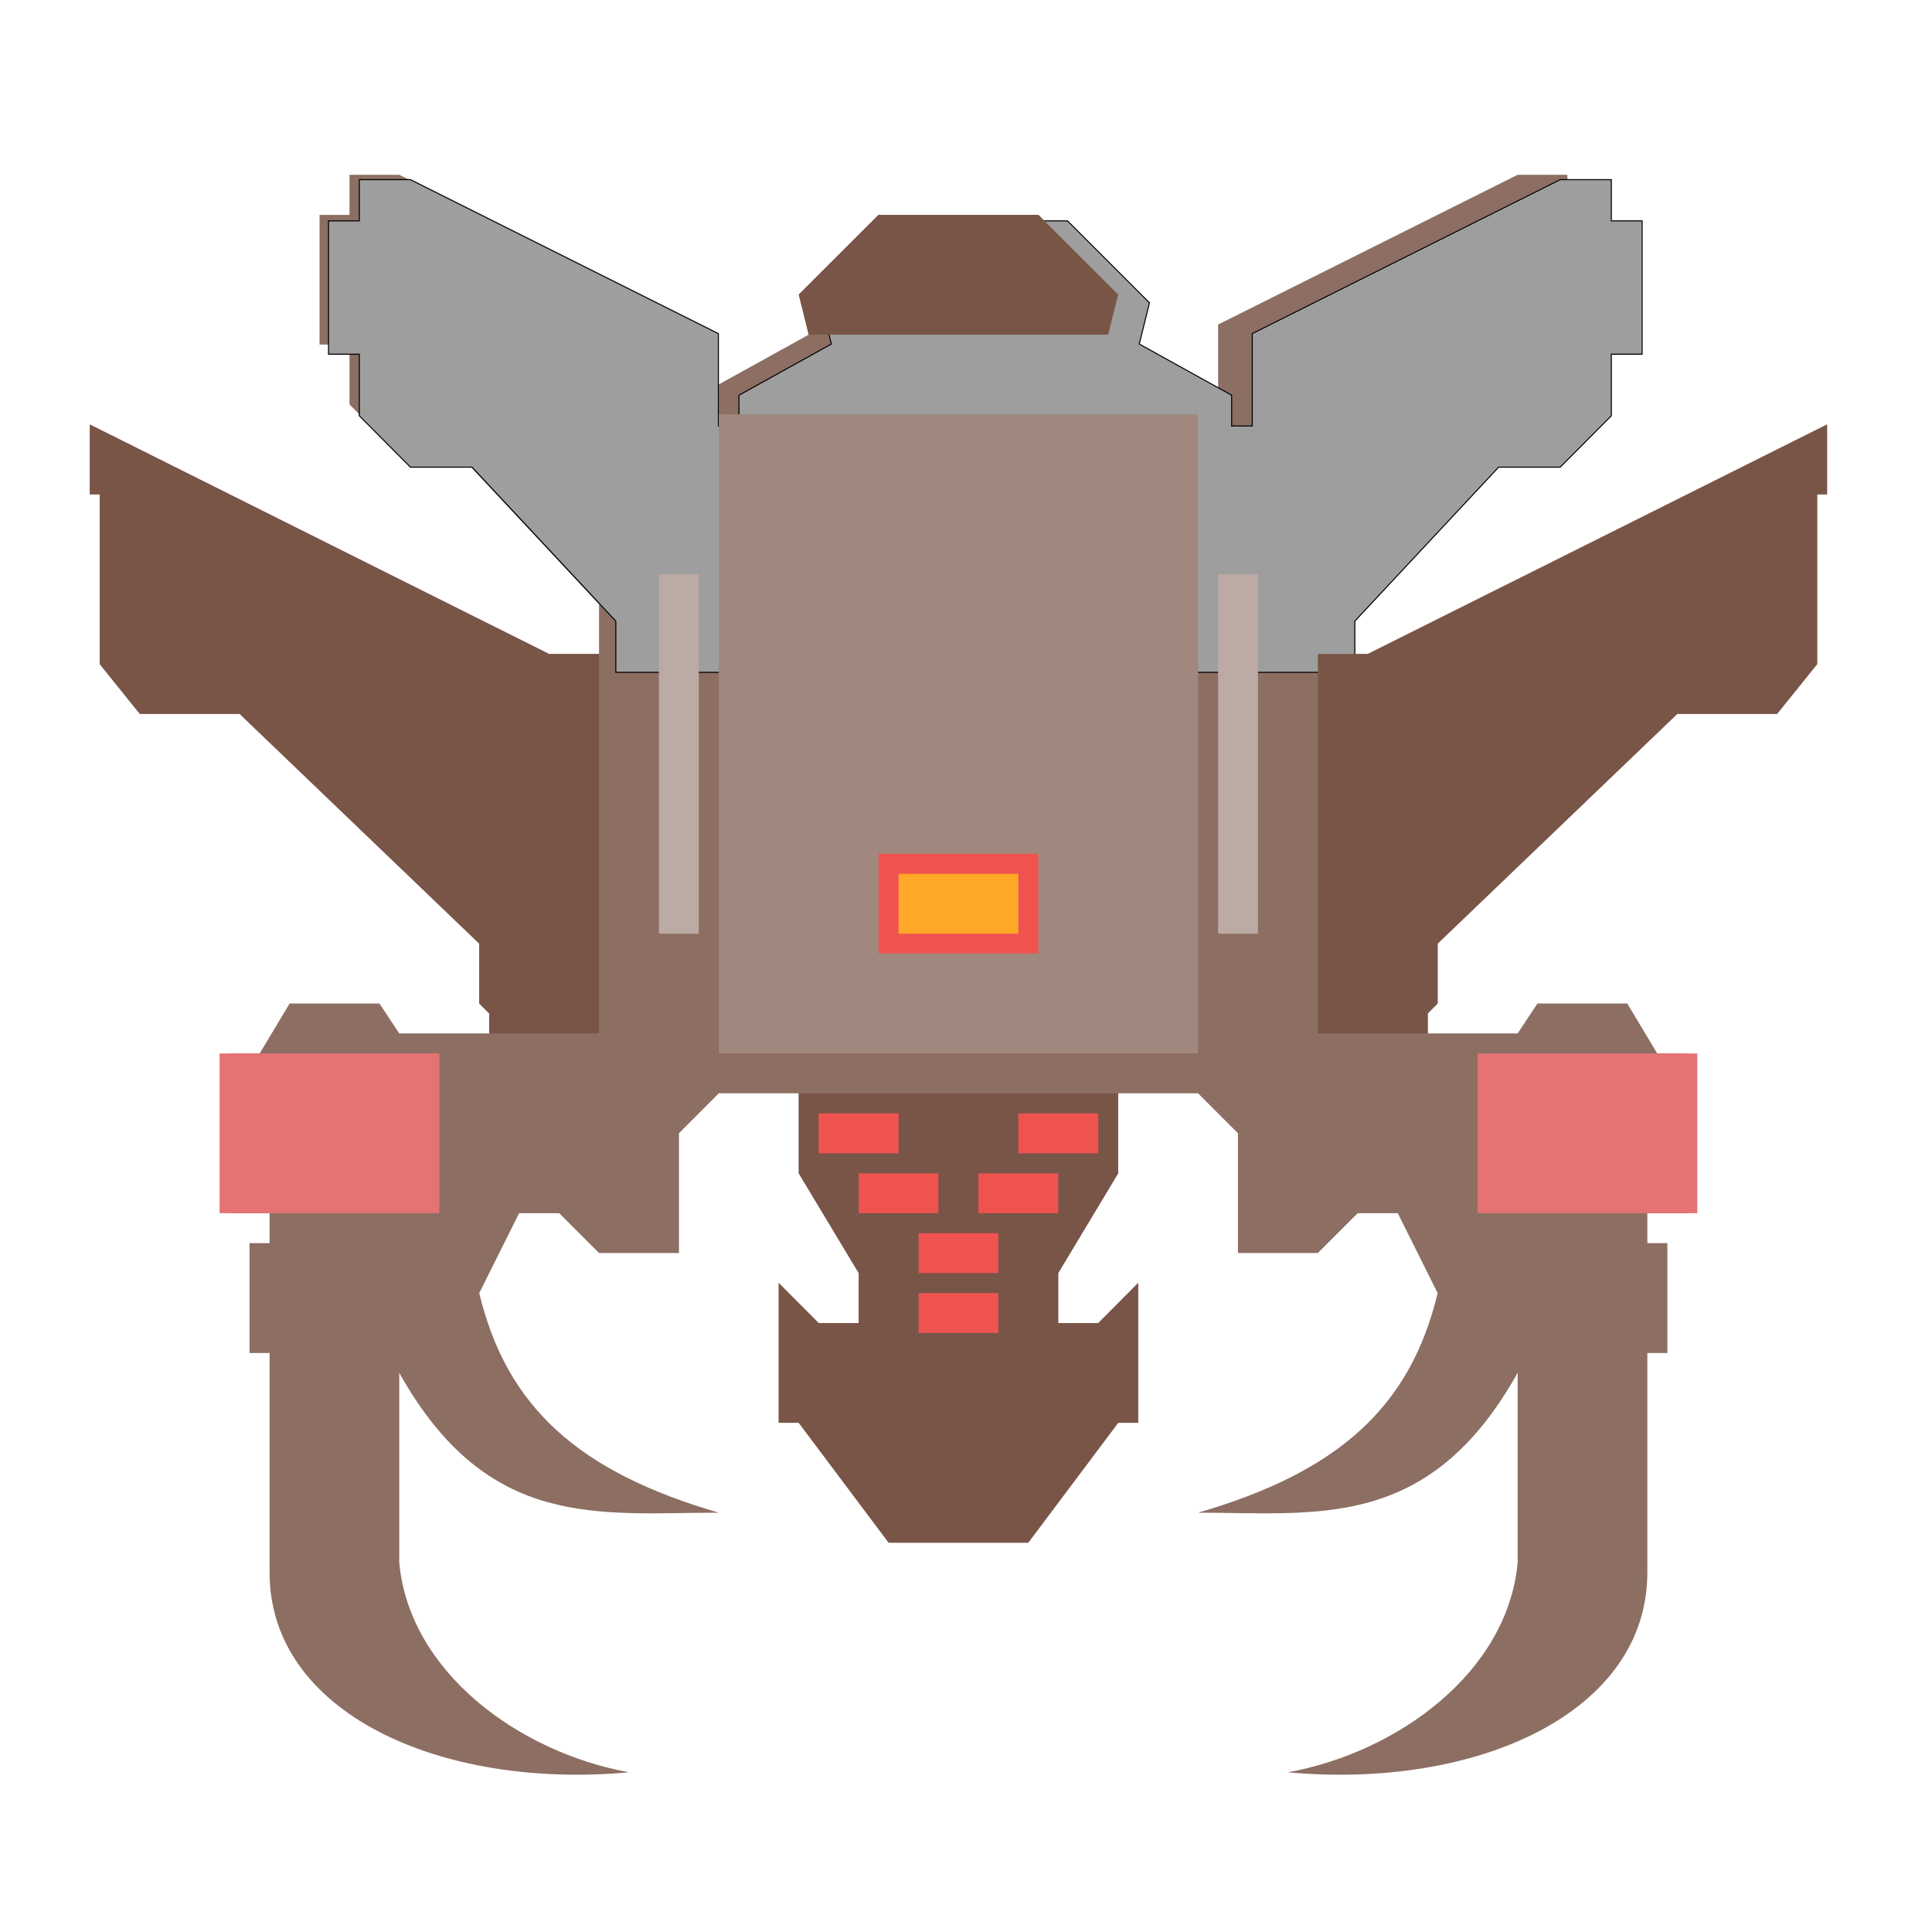 <?xml version="1.0" encoding="UTF-8"?>
<svg xmlns="http://www.w3.org/2000/svg" xmlns:xlink="http://www.w3.org/1999/xlink" width="32px" height="32px" viewBox="0 0 32 32" version="1.1">
<g id="surface1">
<path style=" stroke:none;fill-rule:nonzero;fill:rgb(55.294%,43.137%,38.824%);fill-opacity:1;" d="M 5.789 2.895 L 5.789 3.559 L 5.293 3.559 L 5.293 5.707 L 5.789 5.707 L 5.789 6.699 L 6.613 7.527 L 7.605 7.527 L 9.922 10.008 L 9.922 10.832 L 9.094 10.832 L 1.488 7.031 L 1.488 8.188 L 1.652 8.188 L 1.652 11 L 2.316 11.824 L 3.969 11.824 L 7.938 15.629 L 7.938 16.621 L 8.102 16.785 L 8.102 17.117 L 6.613 17.117 L 6.285 16.621 L 4.797 16.621 L 4.301 17.449 L 3.805 17.449 L 3.805 20.094 L 4.465 20.094 L 4.465 20.59 L 4.133 20.59 L 4.133 22.41 L 4.465 22.41 L 4.465 26.047 C 4.465 28.363 7.277 29.641 10.418 29.355 C 8.598 29.023 6.781 27.699 6.613 25.883 L 6.613 22.738 C 8.078 25.359 9.922 25.055 11.906 25.055 C 9.582 24.379 8.391 23.305 7.938 21.418 L 8.598 20.094 L 9.262 20.094 L 9.922 20.754 L 11.246 20.754 L 11.246 18.77 L 11.906 18.109 L 13.23 18.109 L 13.23 19.434 L 14.223 21.086 L 14.223 21.914 L 13.559 21.914 L 12.898 21.25 L 12.898 23.566 L 13.23 23.566 L 14.719 25.551 L 17.031 25.551 L 18.52 23.566 L 18.852 23.566 L 18.852 21.25 L 18.191 21.914 L 17.527 21.914 L 17.527 21.086 L 18.52 19.434 L 18.52 18.109 L 19.844 18.109 L 20.504 18.77 L 20.504 20.754 L 21.828 20.754 L 22.488 20.094 L 23.152 20.094 L 23.812 21.418 C 23.359 23.305 22.168 24.379 19.844 25.055 C 21.828 25.055 23.672 25.359 25.137 22.738 L 25.137 25.883 C 24.969 27.699 23.152 29.023 21.332 29.355 C 24.473 29.641 27.285 28.363 27.285 26.047 L 27.285 22.41 L 27.617 22.41 L 27.617 20.59 L 27.285 20.59 L 27.285 20.094 L 27.945 20.094 L 27.945 17.449 L 27.449 17.449 L 26.953 16.621 L 25.465 16.621 L 25.137 17.117 L 23.648 17.117 L 23.648 16.785 L 23.812 16.621 L 23.812 15.629 L 27.781 11.824 L 29.434 11.824 L 30.098 11 L 30.098 8.188 L 30.262 8.188 L 30.262 7.031 L 22.656 10.832 L 21.828 10.832 L 21.828 10.008 L 24.145 7.527 L 25.137 7.527 L 25.961 6.699 L 25.961 5.707 L 26.457 5.707 L 26.457 3.559 L 25.961 3.559 L 25.961 2.895 L 25.137 2.895 L 20.176 5.375 L 20.176 6.863 L 19.844 6.863 L 19.844 6.367 L 18.355 5.543 L 18.52 4.879 L 17.199 3.559 L 14.551 3.559 L 13.23 4.879 L 13.395 5.543 L 11.906 6.367 L 11.906 6.863 L 11.574 6.863 L 11.574 5.375 L 6.613 2.895 Z M 5.789 2.895 "/>
<path style="fill-rule:nonzero;fill:rgb(61.961%,61.961%,61.961%);fill-opacity:1;stroke-width:1;stroke-linecap:butt;stroke-linejoin:miter;stroke:rgb(0%,0%,0%);stroke-opacity:1;stroke-miterlimit:4;" d="M 350.079 175.039 L 350.079 215.197 L 320.079 215.197 L 320.079 345.118 L 350.079 345.118 L 350.079 405.118 L 399.921 455.197 L 459.921 455.197 L 600 605.197 L 600 655.039 L 1320 655.039 L 1320 605.197 L 1460.079 455.197 L 1520.079 455.197 L 1569.921 405.118 L 1569.921 345.118 L 1599.921 345.118 L 1599.921 215.197 L 1569.921 215.197 L 1569.921 175.039 L 1520.079 175.039 L 1220.079 325.039 L 1220.079 415.039 L 1200 415.039 L 1200 385.039 L 1110 335.197 L 1119.921 295.039 L 1040.079 215.197 L 879.921 215.197 L 800.079 295.039 L 810 335.197 L 720 385.039 L 720 415.039 L 699.921 415.039 L 699.921 325.039 L 399.921 175.039 Z M 350.079 175.039 " transform="matrix(0.017,0,0,0.017,0,0)"/>
<path style=" stroke:none;fill-rule:nonzero;fill:rgb(63.137%,53.333%,49.804%);fill-opacity:1;" d="M 11.906 6.863 L 19.844 6.863 L 19.844 17.449 L 11.906 17.449 Z M 11.906 6.863 "/>
<path style=" stroke:none;fill-rule:nonzero;fill:rgb(93.725%,32.549%,31.373%);fill-opacity:1;" d="M 14.551 14.141 L 17.199 14.141 L 17.199 15.793 L 14.551 15.793 Z M 14.551 14.141 "/>
<path style=" stroke:none;fill-rule:nonzero;fill:rgb(100%,65.49%,14.902%);fill-opacity:1;" d="M 14.883 14.473 L 16.867 14.473 L 16.867 15.465 L 14.883 15.465 Z M 14.883 14.473 "/>
<path style=" stroke:none;fill-rule:nonzero;fill:rgb(47.451%,33.333%,28.235%);fill-opacity:1;" d="M 13.23 18.109 L 13.23 19.434 L 14.223 21.086 L 14.223 21.914 L 13.559 21.914 L 12.898 21.25 L 12.898 23.566 L 13.23 23.566 L 14.719 25.551 L 17.031 25.551 L 18.52 23.566 L 18.852 23.566 L 18.852 21.25 L 18.191 21.914 L 17.527 21.914 L 17.527 21.086 L 18.52 19.434 L 18.52 18.109 Z M 13.23 18.109 "/>
<path style=" stroke:none;fill-rule:nonzero;fill:rgb(47.451%,33.333%,28.235%);fill-opacity:1;" d="M 1.488 7.031 L 1.488 8.188 L 1.652 8.188 L 1.652 11 L 2.316 11.824 L 3.969 11.824 L 7.938 15.629 L 7.938 16.621 L 8.102 16.785 L 8.102 17.117 L 9.922 17.117 L 9.922 10.832 L 9.094 10.832 Z M 1.488 7.031 "/>
<path style=" stroke:none;fill-rule:nonzero;fill:rgb(47.451%,33.333%,28.235%);fill-opacity:1;" d="M 30.262 7.031 L 30.262 8.188 L 30.098 8.188 L 30.098 11 L 29.434 11.824 L 27.781 11.824 L 23.812 15.629 L 23.812 16.621 L 23.648 16.785 L 23.648 17.117 L 21.828 17.117 L 21.828 10.832 L 22.656 10.832 Z M 30.262 7.031 "/>
<path style=" stroke:none;fill-rule:nonzero;fill:rgb(89.804%,45.098%,45.098%);fill-opacity:1;" d="M 3.637 17.449 L 7.277 17.449 L 7.277 20.094 L 3.637 20.094 Z M 3.637 17.449 "/>
<path style=" stroke:none;fill-rule:nonzero;fill:rgb(89.804%,45.098%,45.098%);fill-opacity:1;" d="M 24.473 17.449 L 28.113 17.449 L 28.113 20.094 L 24.473 20.094 Z M 24.473 17.449 "/>
<path style=" stroke:none;fill-rule:nonzero;fill:rgb(47.451%,33.333%,28.235%);fill-opacity:1;" d="M 14.551 3.559 L 13.23 4.879 L 13.395 5.543 L 18.355 5.543 L 18.52 4.879 L 17.199 3.559 Z M 14.551 3.559 "/>
<path style=" stroke:none;fill-rule:nonzero;fill:rgb(93.725%,32.549%,31.373%);fill-opacity:1;" d="M 13.559 18.441 L 14.883 18.441 L 14.883 19.102 L 13.559 19.102 Z M 13.559 18.441 "/>
<path style=" stroke:none;fill-rule:nonzero;fill:rgb(73.725%,66.667%,64.314%);fill-opacity:1;" d="M 10.914 9.512 L 11.574 9.512 L 11.574 15.465 L 10.914 15.465 Z M 10.914 9.512 "/>
<path style=" stroke:none;fill-rule:nonzero;fill:rgb(73.725%,66.667%,64.314%);fill-opacity:1;" d="M 20.176 9.512 L 20.836 9.512 L 20.836 15.465 L 20.176 15.465 Z M 20.176 9.512 "/>
<path style=" stroke:none;fill-rule:nonzero;fill:rgb(93.725%,32.549%,31.373%);fill-opacity:1;" d="M 14.223 19.434 L 15.543 19.434 L 15.543 20.094 L 14.223 20.094 Z M 14.223 19.434 "/>
<path style=" stroke:none;fill-rule:nonzero;fill:rgb(93.725%,32.549%,31.373%);fill-opacity:1;" d="M 16.207 19.434 L 17.527 19.434 L 17.527 20.094 L 16.207 20.094 Z M 16.207 19.434 "/>
<path style=" stroke:none;fill-rule:nonzero;fill:rgb(93.725%,32.549%,31.373%);fill-opacity:1;" d="M 16.867 18.441 L 18.191 18.441 L 18.191 19.102 L 16.867 19.102 Z M 16.867 18.441 "/>
<path style=" stroke:none;fill-rule:nonzero;fill:rgb(93.725%,32.549%,31.373%);fill-opacity:1;" d="M 15.215 20.426 L 16.535 20.426 L 16.535 21.086 L 15.215 21.086 Z M 15.215 20.426 "/>
<path style=" stroke:none;fill-rule:nonzero;fill:rgb(93.725%,32.549%,31.373%);fill-opacity:1;" d="M 15.215 21.418 L 16.535 21.418 L 16.535 22.078 L 15.215 22.078 Z M 15.215 21.418 "/>
</g>
</svg>
